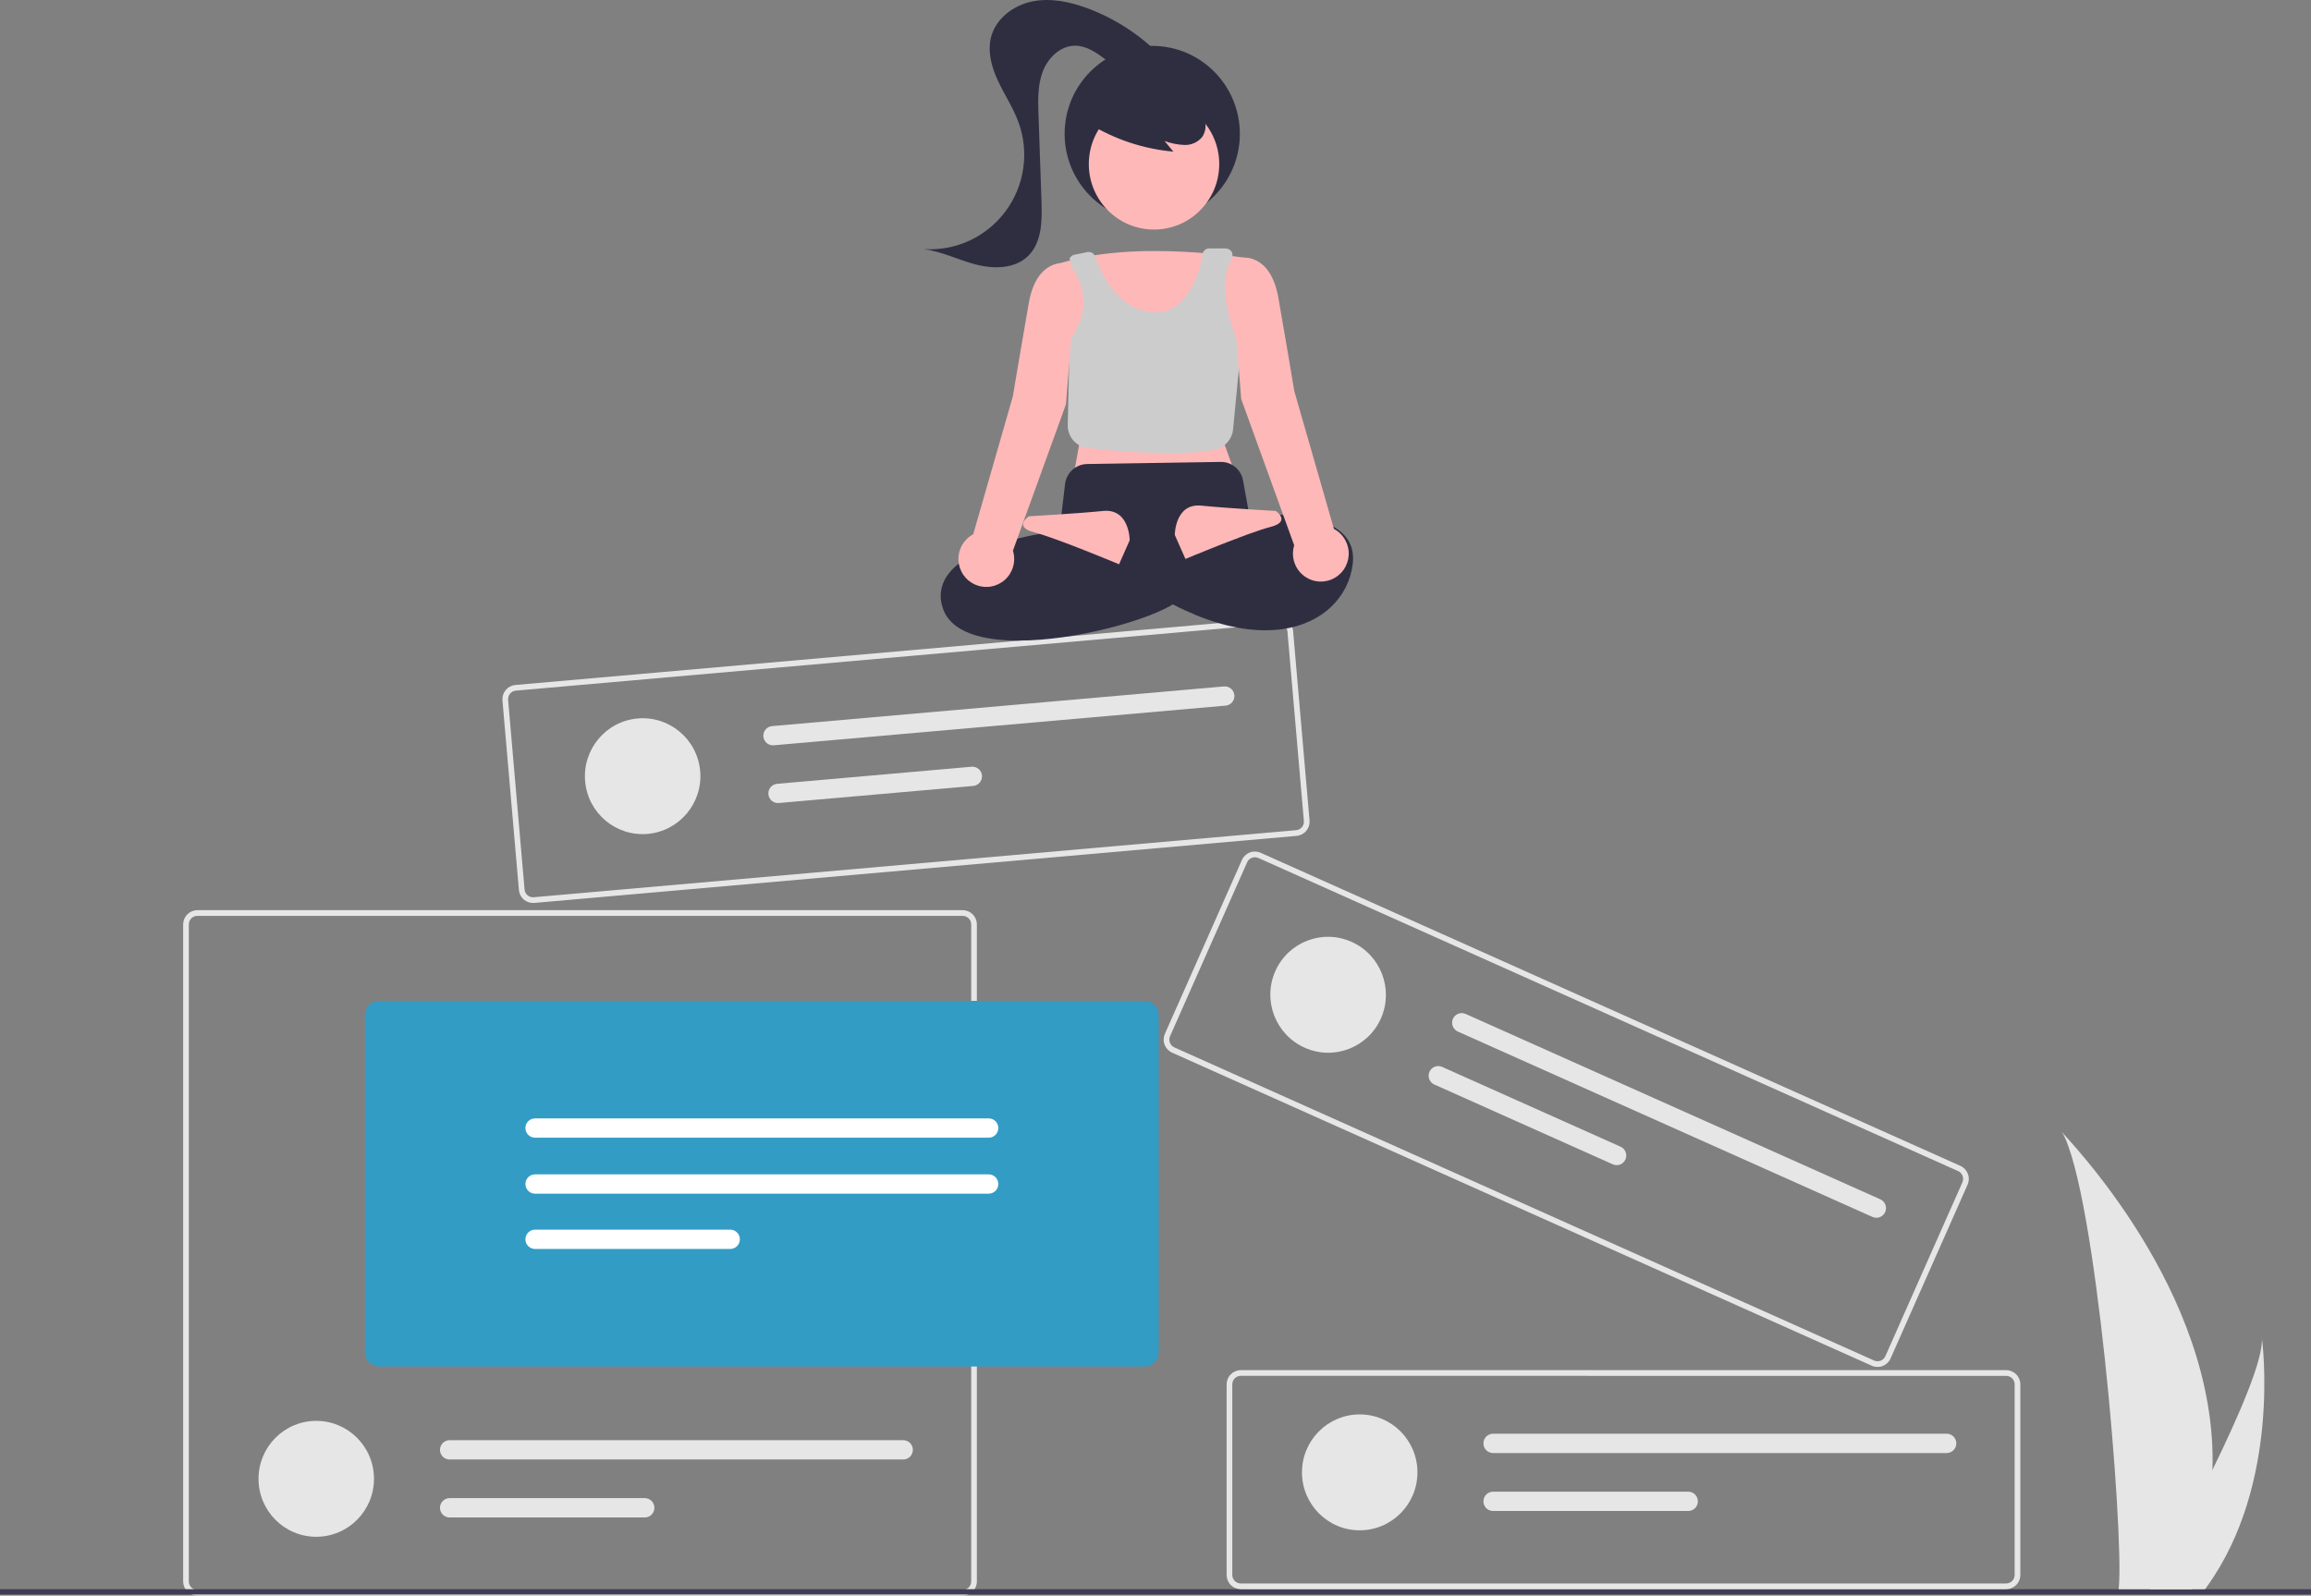 <svg width="139" height="96" viewBox="0 0 139 96" fill="none" xmlns="http://www.w3.org/2000/svg">
<rect x="0" y="0" width="139" height="96" fill="#808080" stroke="none"/>
<g clip-path="url(#clip0_379_13270)">
<path d="M57.904 96H11.869C11.643 96 11.426 95.91 11.266 95.749C11.106 95.589 11.016 95.371 11.016 95.144V55.616C11.016 55.389 11.106 55.172 11.266 55.011C11.426 54.851 11.643 54.76 11.869 54.76H57.904C58.13 54.76 58.346 54.851 58.506 55.011C58.666 55.172 58.756 55.389 58.756 55.616V95.144C58.756 95.371 58.666 95.588 58.506 95.749C58.346 95.909 58.13 96 57.904 96V96ZM11.869 55.102C11.733 55.102 11.603 55.156 11.508 55.252C11.412 55.349 11.358 55.479 11.357 55.615V95.144C11.358 95.28 11.412 95.41 11.508 95.507C11.603 95.603 11.733 95.657 11.869 95.657H57.904C58.039 95.657 58.169 95.603 58.265 95.507C58.361 95.41 58.415 95.28 58.415 95.144V55.616C58.415 55.48 58.361 55.35 58.265 55.254C58.169 55.157 58.039 55.103 57.904 55.103L11.869 55.102Z" fill="#E6E6E6"/>
<path d="M19.021 92.458C20.939 92.458 22.494 90.897 22.494 88.971C22.494 87.045 20.939 85.484 19.021 85.484C17.104 85.484 15.549 87.045 15.549 88.971C15.549 90.897 17.104 92.458 19.021 92.458Z" fill="#E6E6E6"/>
<path d="M27.042 86.646C26.888 86.646 26.741 86.708 26.633 86.817C26.524 86.925 26.463 87.073 26.463 87.228C26.463 87.382 26.524 87.529 26.633 87.638C26.741 87.747 26.888 87.809 27.042 87.809H54.327C54.48 87.809 54.628 87.747 54.736 87.638C54.845 87.529 54.906 87.382 54.906 87.228C54.906 87.073 54.845 86.925 54.736 86.817C54.628 86.708 54.48 86.646 54.327 86.646H27.042Z" fill="#E6E6E6"/>
<path d="M27.042 90.133C26.888 90.133 26.741 90.195 26.633 90.304C26.524 90.412 26.463 90.56 26.463 90.715C26.463 90.869 26.524 91.016 26.633 91.125C26.741 91.234 26.888 91.296 27.042 91.296H38.783C38.936 91.296 39.084 91.234 39.192 91.125C39.3 91.016 39.361 90.869 39.361 90.715C39.361 90.56 39.3 90.412 39.192 90.304C39.084 90.195 38.936 90.133 38.783 90.133H27.042Z" fill="#E6E6E6"/>
<path d="M68.841 82.213H22.806C22.58 82.213 22.363 82.123 22.203 81.962C22.044 81.802 21.954 81.584 21.953 81.357V61.072C21.954 60.845 22.044 60.627 22.203 60.467C22.363 60.306 22.58 60.216 22.806 60.216H68.841C69.067 60.216 69.284 60.306 69.444 60.467C69.604 60.627 69.694 60.845 69.694 61.072V81.357C69.694 81.584 69.604 81.802 69.444 81.962C69.284 82.123 69.067 82.213 68.841 82.213V82.213Z" fill="#329CC5"/>
<path d="M32.181 67.286C32.028 67.286 31.88 67.347 31.772 67.456C31.663 67.565 31.602 67.713 31.602 67.867C31.602 68.022 31.663 68.169 31.772 68.278C31.88 68.387 32.028 68.448 32.181 68.448H59.466C59.62 68.448 59.767 68.387 59.876 68.278C59.984 68.169 60.045 68.022 60.045 67.867C60.045 67.713 59.984 67.565 59.876 67.456C59.767 67.347 59.62 67.286 59.466 67.286H32.181Z" fill="white"/>
<path d="M32.181 70.654C32.028 70.654 31.88 70.715 31.772 70.824C31.663 70.933 31.602 71.081 31.602 71.235C31.602 71.389 31.663 71.537 31.772 71.646C31.88 71.755 32.028 71.816 32.181 71.816H59.466C59.62 71.816 59.767 71.755 59.876 71.646C59.984 71.537 60.045 71.389 60.045 71.235C60.045 71.081 59.984 70.933 59.876 70.824C59.767 70.715 59.62 70.654 59.466 70.654H32.181Z" fill="white"/>
<path d="M32.181 73.98C32.028 73.98 31.88 74.041 31.772 74.15C31.663 74.26 31.602 74.407 31.602 74.561C31.602 74.716 31.663 74.863 31.772 74.972C31.88 75.081 32.028 75.142 32.181 75.142H43.922C44.075 75.142 44.223 75.081 44.331 74.972C44.44 74.863 44.501 74.716 44.501 74.561C44.501 74.407 44.44 74.26 44.331 74.15C44.223 74.041 44.075 73.98 43.922 73.98H32.181Z" fill="white"/>
<path d="M139 95.612H0V95.932H139V95.612Z" fill="#3F3D56"/>
<path d="M120.665 95.612H74.629C74.403 95.611 74.187 95.521 74.027 95.361C73.867 95.2 73.777 94.983 73.777 94.756V83.289C73.777 83.062 73.867 82.845 74.027 82.684C74.187 82.524 74.403 82.433 74.629 82.433H120.665C120.891 82.433 121.107 82.524 121.267 82.684C121.427 82.845 121.517 83.062 121.517 83.289V94.755C121.517 94.982 121.427 95.2 121.267 95.361C121.107 95.521 120.891 95.611 120.665 95.612V95.612ZM74.629 82.775C74.494 82.775 74.364 82.829 74.268 82.926C74.172 83.022 74.119 83.152 74.118 83.288V94.754C74.119 94.89 74.172 95.021 74.268 95.117C74.364 95.213 74.494 95.267 74.629 95.267H120.665C120.8 95.267 120.93 95.213 121.026 95.117C121.121 95.021 121.175 94.89 121.176 94.754V83.289C121.175 83.153 121.121 83.023 121.026 82.927C120.93 82.831 120.8 82.776 120.665 82.776L74.629 82.775Z" fill="#E6E6E6"/>
<path d="M81.782 92.069C83.7 92.069 85.255 90.508 85.255 88.582C85.255 86.657 83.7 85.096 81.782 85.096C79.865 85.096 78.31 86.657 78.31 88.582C78.31 90.508 79.865 92.069 81.782 92.069Z" fill="#E6E6E6"/>
<path d="M89.803 86.258C89.649 86.258 89.502 86.319 89.393 86.428C89.285 86.537 89.224 86.685 89.224 86.839C89.224 86.993 89.285 87.141 89.393 87.25C89.502 87.359 89.649 87.42 89.803 87.42H117.088C117.241 87.42 117.388 87.359 117.497 87.25C117.606 87.141 117.666 86.993 117.666 86.839C117.666 86.685 117.606 86.537 117.497 86.428C117.388 86.319 117.241 86.258 117.088 86.258H89.803Z" fill="#E6E6E6"/>
<path d="M89.803 89.745C89.649 89.745 89.502 89.806 89.393 89.915C89.285 90.024 89.224 90.172 89.224 90.326C89.224 90.48 89.285 90.628 89.393 90.737C89.502 90.846 89.649 90.907 89.803 90.907H101.544C101.697 90.907 101.844 90.846 101.953 90.737C102.061 90.628 102.122 90.48 102.122 90.326C102.122 90.172 102.061 90.024 101.953 89.915C101.844 89.806 101.697 89.745 101.544 89.745H89.803Z" fill="#E6E6E6"/>
<path d="M112.584 82.168L70.497 63.331C70.29 63.238 70.129 63.067 70.048 62.855C69.966 62.644 69.972 62.408 70.064 62.201L74.699 51.738C74.791 51.531 74.961 51.37 75.172 51.288C75.383 51.207 75.618 51.214 75.825 51.306L117.912 70.143C118.118 70.235 118.28 70.406 118.361 70.618C118.442 70.83 118.436 71.065 118.345 71.272L113.71 81.735C113.618 81.942 113.447 82.104 113.236 82.185C113.025 82.266 112.791 82.26 112.584 82.168L112.584 82.168ZM75.686 51.618C75.562 51.563 75.422 51.559 75.295 51.608C75.169 51.656 75.067 51.753 75.012 51.877L70.376 62.34C70.322 62.464 70.318 62.605 70.367 62.732C70.415 62.859 70.512 62.961 70.636 63.017L112.723 81.854C112.847 81.909 112.988 81.913 113.114 81.864C113.241 81.816 113.343 81.719 113.398 81.595L118.033 71.133C118.088 71.009 118.091 70.868 118.042 70.741C117.994 70.614 117.897 70.511 117.773 70.456L75.686 51.618Z" fill="#E6E6E6"/>
<path d="M78.472 63.033C80.226 63.819 82.28 63.03 83.059 61.271C83.838 59.512 83.048 57.45 81.293 56.665C79.539 55.88 77.485 56.669 76.706 58.427C75.927 60.186 76.718 62.248 78.472 63.033Z" fill="#E6E6E6"/>
<path d="M88.154 61.002C88.014 60.939 87.854 60.935 87.711 60.99C87.568 61.045 87.452 61.155 87.39 61.295C87.328 61.436 87.324 61.596 87.379 61.739C87.434 61.883 87.544 61.999 87.684 62.062L112.624 73.215C112.764 73.278 112.924 73.282 113.067 73.227C113.21 73.172 113.326 73.062 113.388 72.922C113.45 72.781 113.454 72.621 113.399 72.478C113.344 72.334 113.234 72.218 113.094 72.155L88.154 61.002Z" fill="#E6E6E6"/>
<path d="M86.741 64.189C86.6 64.126 86.441 64.122 86.298 64.177C86.154 64.232 86.039 64.342 85.977 64.483C85.914 64.623 85.91 64.783 85.966 64.927C86.021 65.07 86.13 65.186 86.271 65.249L97.003 70.049C97.144 70.112 97.303 70.117 97.446 70.062C97.589 70.007 97.705 69.897 97.767 69.756C97.829 69.616 97.833 69.456 97.778 69.312C97.723 69.168 97.613 69.052 97.473 68.99L86.741 64.189Z" fill="#E6E6E6"/>
<path d="M77.989 50.29L32.134 54.324C31.909 54.343 31.685 54.272 31.512 54.127C31.339 53.981 31.231 53.772 31.211 53.547L30.221 42.137C30.202 41.911 30.273 41.687 30.418 41.513C30.564 41.34 30.771 41.231 30.997 41.211L76.852 37.177C77.077 37.157 77.301 37.228 77.474 37.374C77.647 37.52 77.755 37.728 77.775 37.954L78.765 49.363C78.784 49.589 78.713 49.813 78.568 49.987C78.423 50.161 78.215 50.27 77.989 50.29V50.29ZM31.026 41.551C30.891 41.563 30.767 41.628 30.68 41.732C30.592 41.836 30.55 41.971 30.561 42.106L31.551 53.515C31.563 53.651 31.628 53.776 31.732 53.863C31.835 53.95 31.969 53.993 32.104 53.981L77.96 49.947C78.095 49.935 78.219 49.87 78.306 49.766C78.394 49.662 78.436 49.527 78.424 49.392L77.435 37.984C77.423 37.848 77.358 37.723 77.254 37.636C77.151 37.549 77.017 37.506 76.882 37.518L31.026 41.551Z" fill="#E6E6E6"/>
<path d="M38.955 50.17C40.865 50.001 42.28 48.311 42.114 46.393C41.947 44.476 40.264 43.058 38.353 43.226C36.442 43.394 35.028 45.085 35.194 47.002C35.36 48.92 37.044 50.338 38.955 50.17Z" fill="#E6E6E6"/>
<path d="M46.44 43.685C46.288 43.698 46.146 43.772 46.047 43.89C45.949 44.008 45.901 44.16 45.914 44.313C45.928 44.466 46.001 44.607 46.118 44.706C46.236 44.805 46.388 44.853 46.541 44.839L73.717 42.453C73.87 42.439 74.011 42.366 74.11 42.248C74.209 42.13 74.257 41.978 74.243 41.825C74.23 41.672 74.157 41.53 74.039 41.432C73.922 41.333 73.77 41.285 73.617 41.298L46.44 43.685Z" fill="#E6E6E6"/>
<path d="M46.742 47.157C46.59 47.171 46.448 47.244 46.349 47.362C46.251 47.48 46.203 47.632 46.216 47.785C46.23 47.939 46.303 48.08 46.42 48.179C46.538 48.278 46.69 48.326 46.843 48.312L58.537 47.285C58.69 47.271 58.831 47.197 58.93 47.08C59.029 46.962 59.077 46.81 59.063 46.656C59.05 46.503 58.977 46.362 58.859 46.263C58.742 46.164 58.59 46.116 58.437 46.129L46.742 47.157Z" fill="#E6E6E6"/>
<path d="M69.304 13.343C72.215 13.343 74.574 10.974 74.574 8.052C74.574 5.129 72.215 2.76 69.304 2.76C66.393 2.76 64.034 5.129 64.034 8.052C64.034 10.974 66.393 13.343 69.304 13.343Z" fill="#2F2E41"/>
<path d="M69.411 13.811C71.577 13.811 73.333 12.047 73.333 9.872C73.333 7.697 71.577 5.934 69.411 5.934C67.245 5.934 65.489 7.697 65.489 9.872C65.489 12.047 67.245 13.811 69.411 13.811Z" fill="#FEB8B8"/>
<path d="M75.372 15.588C75.372 15.588 68.186 14.305 63.555 15.909L64.912 26.733L64.593 28.497L74.174 28.176L73.536 26.412L75.372 15.588Z" fill="#FEB8B8"/>
<path d="M70.379 27.268C68.724 27.249 67.072 27.144 65.428 26.954C65.091 26.916 64.779 26.753 64.556 26.497C64.332 26.24 64.213 25.908 64.221 25.567L64.337 20.506L64.351 20.486C65.739 18.466 65.063 16.992 64.542 16.198C64.433 16.03 64.374 15.834 64.374 15.633V15.633C64.294 15.521 64.277 15.698 64.326 15.572C64.351 15.51 64.391 15.454 64.442 15.411C64.493 15.368 64.554 15.339 64.62 15.325L65.412 15.166C65.507 15.147 65.606 15.164 65.69 15.212C65.774 15.261 65.838 15.339 65.869 15.431C66.135 16.229 67.173 18.797 69.552 18.796C71.54 18.796 72.281 15.972 72.326 15.32C72.333 15.219 72.378 15.124 72.452 15.055C72.526 14.986 72.623 14.947 72.724 14.947H73.714C73.777 14.946 73.839 14.959 73.896 14.985C73.953 15.011 74.004 15.049 74.044 15.097C74.093 15.159 74.123 15.233 74.13 15.312C74.137 15.39 74.121 15.469 74.083 15.538C72.953 17.625 74.604 20.926 74.621 20.958L74.632 20.979L74.166 25.837C74.138 26.122 74.021 26.39 73.833 26.606C73.644 26.821 73.394 26.971 73.116 27.036C72.395 27.205 71.422 27.268 70.379 27.268Z" fill="#CCCCCC"/>
<path d="M61.259 38.539C60.186 38.539 59.203 38.421 58.423 38.14C57.495 37.807 56.912 37.268 56.691 36.537C56.586 36.226 56.555 35.895 56.599 35.571C56.644 35.246 56.763 34.936 56.947 34.665C58.32 32.601 63.083 32.019 63.722 31.95L64.061 29.117C64.101 28.791 64.257 28.489 64.501 28.268C64.745 28.048 65.059 27.923 65.387 27.917L73.409 27.791C73.731 27.784 74.046 27.892 74.295 28.098C74.544 28.303 74.711 28.591 74.767 28.91L75.222 31.428L69.962 33.989L70.757 36.225L70.706 36.26C69.166 37.291 64.739 38.539 61.259 38.539Z" fill="#2F2E41"/>
<path d="M74.494 31.062C74.494 31.062 81.84 30.1 81.361 33.949C80.882 37.797 75.293 40.523 66.829 33.949L67.787 32.024C67.787 32.024 72.578 33.307 74.494 32.345V31.062Z" fill="#2F2E41"/>
<path d="M67.947 32.505C67.947 32.505 67.947 30.581 66.35 30.741C64.753 30.902 61.878 31.062 61.878 31.062C61.878 31.062 60.92 31.704 62.197 32.024C63.475 32.345 67.308 33.949 67.308 33.949L67.947 32.505Z" fill="#FEB8B8"/>
<path d="M70.661 32.185C70.661 32.185 70.661 30.26 72.258 30.421C73.855 30.581 76.73 30.741 76.73 30.741C76.73 30.741 77.688 31.383 76.41 31.704C75.133 32.024 71.3 33.628 71.3 33.628L70.661 32.185Z" fill="#FEB8B8"/>
<path d="M80.231 31.82L77.848 23.526C77.848 23.526 77.369 20.639 76.89 17.913C76.411 15.187 74.654 15.508 74.654 15.508L74.335 15.668V19.998L74.654 24.007L77.843 32.81C77.749 33.115 77.743 33.441 77.827 33.749C77.91 34.058 78.08 34.336 78.315 34.551C78.55 34.766 78.841 34.91 79.155 34.965C79.468 35.02 79.791 34.985 80.085 34.863C80.379 34.741 80.632 34.537 80.816 34.276C80.999 34.015 81.104 33.707 81.12 33.388C81.135 33.069 81.059 32.752 80.902 32.474C80.745 32.196 80.512 31.969 80.231 31.82V31.82Z" fill="#FEB8B8"/>
<path d="M64.114 15.829C64.114 15.829 62.357 15.508 61.878 18.234C61.399 20.96 60.92 23.846 60.92 23.846L58.537 32.141C58.256 32.291 58.023 32.518 57.866 32.795C57.709 33.073 57.633 33.39 57.648 33.709C57.664 34.028 57.769 34.336 57.952 34.598C58.136 34.859 58.389 35.062 58.683 35.184C58.977 35.306 59.3 35.342 59.613 35.286C59.927 35.231 60.218 35.087 60.453 34.872C60.688 34.657 60.858 34.379 60.941 34.071C61.025 33.762 61.019 33.437 60.925 33.131L64.114 24.328L64.433 20.319V16.348C64.433 16.24 64.403 16.134 64.347 16.043C64.29 15.951 64.21 15.877 64.114 15.829Z" fill="#FEB8B8"/>
<path d="M65.528 7.453C67.06 8.392 68.787 8.963 70.575 9.122L70.043 8.482C70.43 8.626 70.838 8.707 71.25 8.723C71.457 8.729 71.662 8.686 71.849 8.598C72.036 8.51 72.2 8.38 72.328 8.216C72.433 8.047 72.495 7.855 72.509 7.656C72.523 7.457 72.49 7.258 72.411 7.076C72.249 6.711 71.996 6.394 71.678 6.155C71.113 5.707 70.447 5.406 69.738 5.279C69.03 5.151 68.301 5.202 67.617 5.426C67.147 5.567 66.726 5.838 66.403 6.208C66.244 6.394 66.134 6.617 66.082 6.856C66.03 7.096 66.038 7.345 66.105 7.581" fill="#2F2E41"/>
<path d="M69.8 3.347C68.563 2.088 67.066 1.116 65.414 0.5C64.354 0.105 63.2 -0.138 62.092 0.086C60.983 0.31 59.936 1.08 59.626 2.171C59.373 3.064 59.634 4.026 60.027 4.866C60.419 5.707 60.943 6.486 61.26 7.358C61.584 8.248 61.682 9.205 61.544 10.142C61.406 11.079 61.037 11.967 60.471 12.724C59.905 13.482 59.159 14.086 58.302 14.481C57.444 14.876 56.502 15.049 55.561 14.986C56.65 15.132 57.654 15.646 58.718 15.92C59.783 16.193 61.039 16.175 61.83 15.409C62.667 14.599 62.684 13.281 62.643 12.115L62.463 6.912C62.432 6.028 62.406 5.115 62.724 4.29C63.041 3.464 63.796 2.741 64.677 2.749C65.345 2.755 65.936 3.161 66.472 3.561C67.008 3.962 67.574 4.39 68.24 4.449C68.906 4.509 69.665 4.014 69.615 3.345" fill="#2F2E41"/>
<path d="M133.073 88.433C133.01 90.817 132.612 93.181 131.891 95.454C131.875 95.507 131.858 95.559 131.84 95.612H127.431C127.435 95.564 127.44 95.511 127.445 95.454C127.739 92.06 126.059 71.649 124.032 68.117C124.21 68.403 133.415 77.649 133.073 88.433Z" fill="#E6E6E6"/>
<path d="M132.742 95.454C132.705 95.507 132.667 95.559 132.628 95.612H129.319C129.344 95.567 129.373 95.514 129.407 95.454C129.954 94.464 131.571 91.503 133.073 88.433C134.686 85.134 136.167 81.71 136.042 80.471C136.081 80.751 137.197 89.271 132.742 95.454Z" fill="#E6E6E6"/>
</g>
<defs>
<clipPath id="clip0_379_13270">
<rect width="139" height="96" fill="white"/>
</clipPath>
</defs>
</svg>
